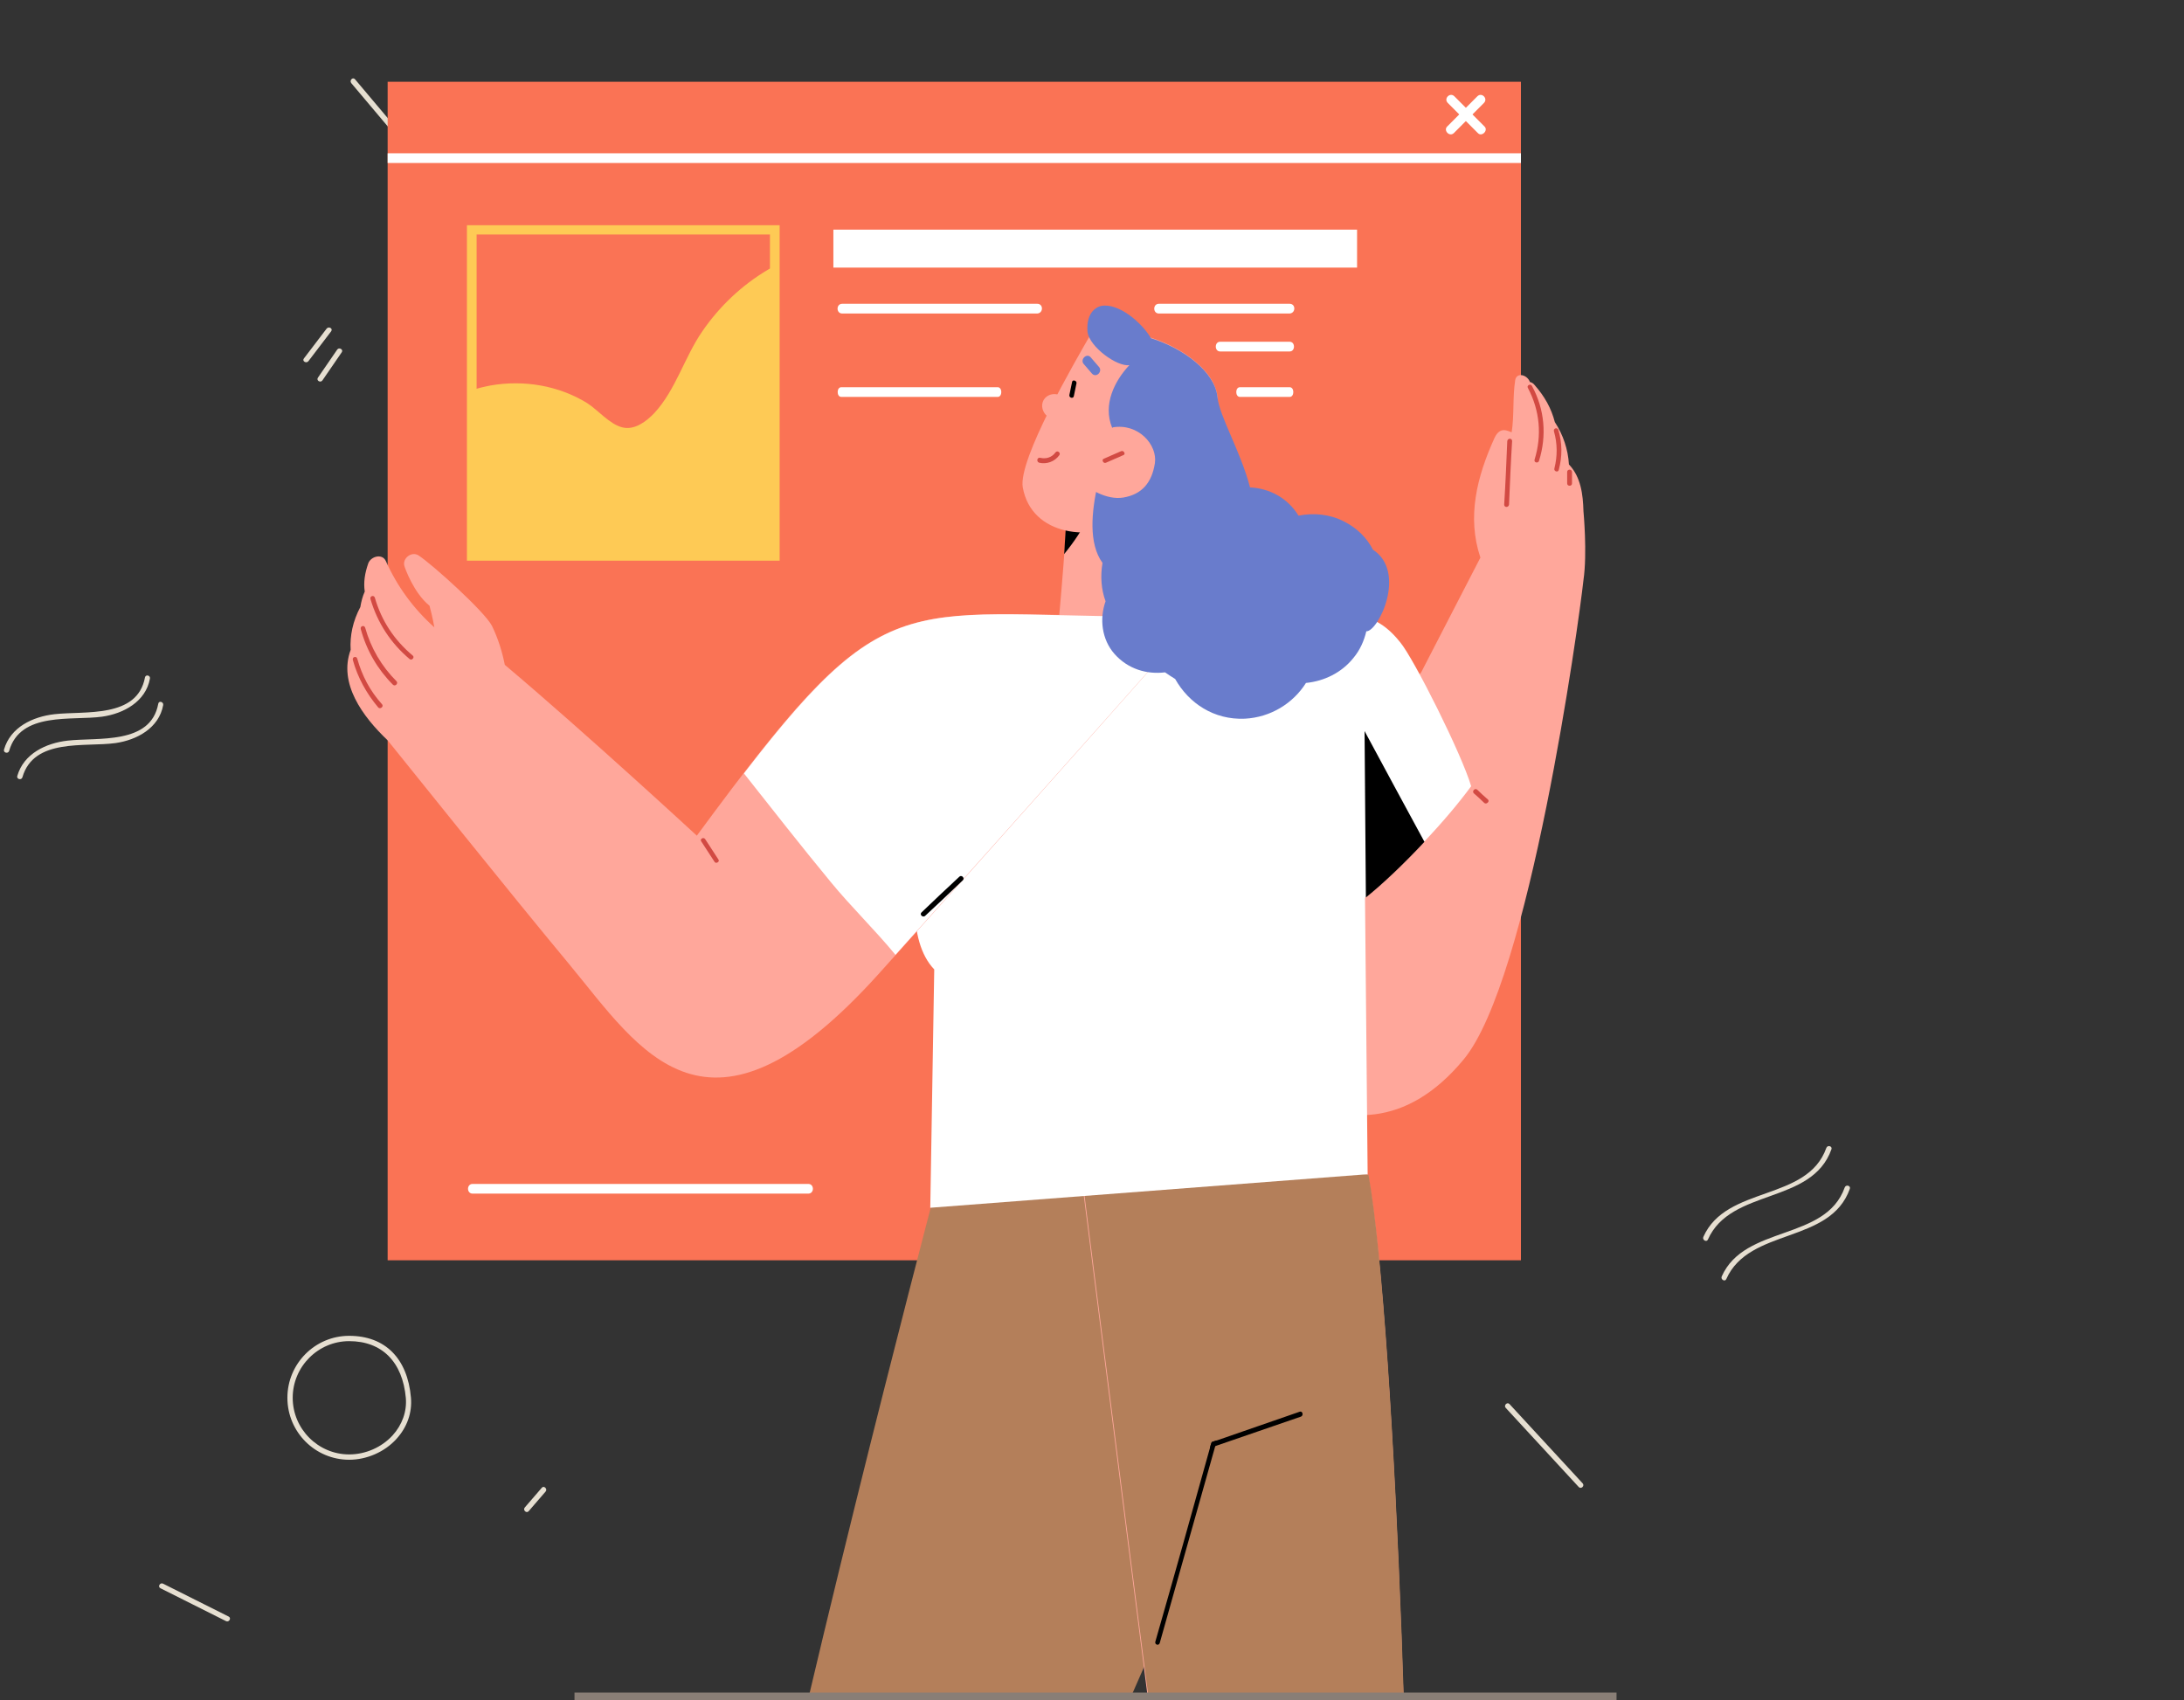 <svg width="280" height="218" viewBox="0 0 280 218" fill="none" xmlns="http://www.w3.org/2000/svg">
<rect x="0" y="0" width="280" height="218" fill="#333333" stroke="none"/>
<g clip-path="url(#clip0)">
<path d="M171.407 150.381C169.512 150.381 167.957 148.822 167.957 146.921C167.957 145.02 169.512 143.461 171.407 143.461C173.374 143.461 174.662 144.728 174.856 146.872C174.929 147.725 174.638 148.554 174.03 149.187C173.374 149.967 172.403 150.381 171.407 150.381ZM171.407 144.168C169.876 144.168 168.637 145.41 168.637 146.946C168.637 148.481 169.876 149.724 171.407 149.724C172.208 149.724 173.01 149.382 173.544 148.798C174.006 148.286 174.249 147.652 174.176 146.994C174.03 145.167 173.034 144.168 171.407 144.168Z" fill="#E6DFD1"/>
<path d="M156.474 45.975C153.413 45.975 150.911 43.465 150.911 40.395C150.911 37.324 153.413 34.815 156.474 34.815C159.705 34.815 161.722 36.837 162.037 40.37C162.159 41.735 161.697 43.051 160.726 44.123C159.657 45.293 158.053 45.975 156.474 45.975ZM156.474 35.497C153.778 35.497 151.591 37.69 151.591 40.395C151.591 43.1 153.778 45.293 156.474 45.293C157.883 45.293 159.292 44.684 160.24 43.636C161.066 42.734 161.479 41.589 161.382 40.419C161.09 37.251 159.341 35.497 156.474 35.497Z" fill="#E6DFD1"/>
<path d="M159.939 180.158C158.919 181.937 157 181.596 155.809 180.256C155.105 179.452 154.546 178.648 153.574 178.136C151.947 177.259 150.1 177.283 148.448 178.038C148.06 178.209 148.4 178.794 148.789 178.623C150.538 177.843 152.676 178.038 154.157 179.33C155.032 180.085 155.518 181.279 156.587 181.815C158.044 182.546 159.745 181.889 160.547 180.524C160.717 180.11 160.134 179.769 159.939 180.158Z" fill="#E6DFD1"/>
<path d="M159.088 183.766C158.067 185.545 156.148 185.204 154.958 183.863C154.253 183.059 153.695 182.255 152.723 181.743C151.095 180.866 149.249 180.89 147.597 181.646C147.208 181.816 147.548 182.401 147.937 182.231C149.686 181.451 151.824 181.646 153.306 182.937C154.181 183.693 154.666 184.887 155.735 185.423C157.193 186.154 158.893 185.496 159.695 184.131C159.889 183.741 159.306 183.4 159.088 183.766Z" fill="#E6DFD1"/>
<path d="M177.772 154.183C175.61 156.571 173.448 158.983 171.261 161.371C170.97 161.688 171.455 162.176 171.747 161.859C173.909 159.471 176.071 157.058 178.258 154.67C178.549 154.353 178.063 153.866 177.772 154.183Z" fill="#E6DFD1"/>
<path d="M234.144 147.176C231.69 154.072 221.317 151.952 218.378 158.58C218.208 158.97 218.791 159.311 218.961 158.921C221.9 152.293 232.273 154.462 234.8 147.346C234.946 146.932 234.29 146.761 234.144 147.176Z" fill="#E6DFD1"/>
<path d="M236.501 152.244C234.047 159.14 223.674 157.02 220.734 163.648C220.564 164.038 221.147 164.379 221.318 163.989C224.257 157.361 234.63 159.53 237.157 152.415C237.302 152 236.646 151.83 236.501 152.244Z" fill="#E6DFD1"/>
<path d="M202.902 190.172C199.769 186.785 196.659 183.398 193.525 180.011C193.234 179.694 192.748 180.182 193.039 180.498C196.173 183.886 199.283 187.273 202.416 190.66C202.732 190.952 203.194 190.489 202.902 190.172Z" fill="#E6DFD1"/>
<path d="M140.903 123.296C140.125 124.343 139.323 125.391 138.546 126.439C138.279 126.78 138.862 127.121 139.129 126.78C139.906 125.732 140.708 124.685 141.486 123.637C141.728 123.296 141.145 122.954 140.903 123.296Z" fill="#E6DFD1"/>
<path d="M167.163 93.835C165.924 94.372 164.685 94.883 163.47 95.419C163.082 95.59 163.422 96.175 163.811 96.004C165.05 95.468 166.288 94.957 167.503 94.42C167.892 94.25 167.552 93.665 167.163 93.835Z" fill="#E6DFD1"/>
<path d="M169.108 95.931C167.383 96.711 165.658 97.466 163.934 98.246C163.545 98.417 163.885 99.002 164.274 98.831C165.999 98.051 167.723 97.296 169.448 96.516C169.837 96.346 169.497 95.761 169.108 95.931Z" fill="#E6DFD1"/>
<path d="M146.004 41.979C145.276 42.881 144.547 43.782 143.818 44.684C143.551 45.025 144.012 45.488 144.304 45.171C145.033 44.27 145.761 43.368 146.49 42.467C146.757 42.125 146.296 41.638 146.004 41.979Z" fill="#E6DFD1"/>
<path d="M103.736 11.349C100.99 11.008 98.342 12.007 96.496 14.054C96.205 14.371 96.691 14.858 96.982 14.541C98.731 12.616 101.16 11.714 103.736 12.031C104.148 12.08 104.148 11.398 103.736 11.349Z" fill="#E6DFD1"/>
<path d="M104.899 13.542C102.154 13.201 99.506 14.2 97.66 16.247C97.369 16.564 97.854 17.051 98.146 16.735C99.895 14.809 102.324 13.908 104.899 14.225C105.337 14.273 105.337 13.591 104.899 13.542Z" fill="#E6DFD1"/>
<path d="M44.766 187.15C40.393 187.15 36.846 183.592 36.846 179.206C36.846 174.819 40.393 171.262 44.766 171.262C49.357 171.262 52.248 174.137 52.685 179.181C52.855 181.106 52.2 182.983 50.815 184.494C49.309 186.151 47.025 187.15 44.766 187.15ZM44.766 171.944C40.782 171.944 37.526 175.209 37.526 179.206C37.526 183.202 40.782 186.467 44.766 186.467C46.855 186.467 48.92 185.566 50.329 184.031C51.568 182.666 52.175 180.96 52.03 179.23C51.617 174.6 48.969 171.944 44.766 171.944Z" fill="#E6DFD1"/>
<path d="M41.873 42.136C40.902 43.403 39.93 44.695 38.958 45.962C38.691 46.303 39.274 46.644 39.541 46.303C40.513 45.036 41.485 43.744 42.456 42.477C42.724 42.112 42.141 41.795 41.873 42.136Z" fill="#E6DFD1"/>
<path d="M43.234 44.817L40.756 48.424C40.513 48.789 41.096 49.13 41.339 48.765C42.165 47.571 42.991 46.377 43.817 45.158C44.06 44.817 43.477 44.476 43.234 44.817Z" fill="#E6DFD1"/>
<path d="M51.37 17.11C49.427 14.795 47.459 12.48 45.516 10.165C45.224 9.824 44.763 10.311 45.03 10.652L50.884 17.597C51.176 17.914 51.638 17.426 51.37 17.11Z" fill="#E6DFD1"/>
<path d="M29.314 207.253C26.52 205.84 23.702 204.451 20.908 203.037C20.52 202.842 20.179 203.427 20.568 203.622C23.362 205.035 26.18 206.424 28.974 207.838C29.362 208.033 29.702 207.448 29.314 207.253Z" fill="#E6DFD1"/>
<path d="M69.47 190.732C68.742 191.585 68.013 192.413 67.284 193.266C66.993 193.583 67.478 194.07 67.77 193.753C68.499 192.9 69.228 192.072 69.956 191.219C70.224 190.902 69.738 190.415 69.47 190.732Z" fill="#E6DFD1"/>
<path d="M18.589 86.838C17.617 92.126 10.864 91.127 6.977 91.565C4.207 91.882 1.341 93.222 0.515 96.098C0.393 96.512 1.049 96.683 1.171 96.268C2.628 91.2 9.188 92.418 13.099 91.882C15.844 91.492 18.686 89.957 19.221 87.008C19.318 86.594 18.686 86.424 18.589 86.838Z" fill="#E6DFD1"/>
<path d="M20.29 90.225C19.319 95.513 12.565 94.514 8.678 94.953C5.909 95.269 3.042 96.61 2.216 99.485C2.095 99.899 2.751 100.07 2.872 99.656C4.33 94.587 10.889 95.806 14.8 95.269C17.545 94.88 20.387 93.344 20.922 90.396C20.995 89.982 20.363 89.787 20.29 90.225Z" fill="#E6DFD1"/>
<path d="M194.99 10.484H49.698V161.577H194.99V10.484Z" fill="#FA7355"/>
<path d="M194.989 19.652H49.698V20.897H194.989V19.652Z" fill="white"/>
<path d="M190.303 16.199C189.004 14.897 187.706 13.596 186.463 12.351C185.899 11.785 185.052 12.634 185.616 13.2C186.915 14.501 188.214 15.803 189.456 17.048C189.964 17.613 190.868 16.708 190.303 16.199Z" fill="white"/>
<path d="M186.406 17.048C187.705 15.746 189.003 14.444 190.246 13.2C190.81 12.634 189.963 11.785 189.399 12.351C188.1 13.652 186.801 14.954 185.559 16.199C184.994 16.708 185.841 17.613 186.406 17.048Z" fill="white"/>
<path d="M173.983 29.441H106.843V34.308H173.983V29.441Z" fill="white"/>
<path d="M99.954 71.883H59.862V28.875H99.954V71.883ZM61.104 70.638H98.712V30.063H61.104V70.638Z" fill="#FECA55"/>
<path d="M99.333 34.082V71.261H60.483V50.04C61.273 49.757 62.064 49.587 62.911 49.418C67.146 48.682 71.607 49.418 75.278 51.681C76.689 52.587 78.157 54.398 79.795 54.794C81.376 55.19 82.901 54.001 83.917 52.926C86.627 49.983 87.757 45.796 90.016 42.514C92.218 39.288 95.098 36.572 98.429 34.591C98.712 34.422 99.05 34.252 99.333 34.082Z" fill="#FECA55"/>
<path d="M165.344 38.949H148.573C147.783 38.949 147.783 40.194 148.573 40.194H165.344C166.135 40.138 166.135 38.949 165.344 38.949Z" fill="white"/>
<path d="M165.344 43.815H156.422C155.688 43.815 155.688 45.059 156.422 45.059H165.344C166.078 45.059 166.078 43.815 165.344 43.815Z" fill="white"/>
<path d="M165.344 49.643H158.963C158.342 49.643 158.342 50.888 158.963 50.888H165.344C165.965 50.888 165.965 49.643 165.344 49.643Z" fill="white"/>
<path d="M103.624 151.787H60.596C59.806 151.787 59.806 153.032 60.596 153.032H103.624C104.415 153.032 104.415 151.787 103.624 151.787Z" fill="white"/>
<path d="M127.906 49.643H107.86C107.239 49.643 107.239 50.888 107.86 50.888H127.906C128.527 50.888 128.527 49.643 127.906 49.643Z" fill="white"/>
<path d="M132.988 38.949H107.973C107.182 38.949 107.182 40.194 107.973 40.194H132.988C133.779 40.138 133.779 38.949 132.988 38.949Z" fill="white"/>
<path d="M111.643 320.309C116.217 305.936 120.961 282.791 119.888 274.755L168.732 163.445L153.486 137.131L119.323 154.843C119.323 154.843 101.592 222.354 94.929 257.609C90.638 280.244 87.306 305.257 84.37 316.744C91.654 317.706 104.246 319.517 111.643 320.309Z" fill="#B47F5A"/>
<path d="M175.395 150.542C179.065 170.744 181.493 248.384 180.251 269.209C180.251 269.209 190.02 296.145 182.058 341.982H150.944C150.944 341.982 149.137 332.815 161.334 331.57C169.861 330.721 158.906 302.822 153.994 269.152C150.38 244.14 138.126 146.807 138.126 146.807L175.395 150.542Z" fill="#FFA79B"/>
<path d="M187.028 317.877C188.553 288.508 180.308 269.267 180.308 269.267C181.551 248.443 179.066 170.802 175.452 150.6L138.24 146.922C138.24 146.922 150.493 244.255 154.107 269.267C157.1 290.035 159.811 309.559 161.448 320.933C162.747 320.82 181.212 319.688 187.028 317.877Z" fill="#B47F5A"/>
<path d="M156.027 184.666L155.801 185.402C153.429 193.833 151.057 202.209 148.686 210.64C148.573 211.037 148.008 210.867 148.121 210.471C150.493 202.209 152.808 193.947 155.123 185.628C155.18 185.402 155.236 185.175 155.349 184.892C155.575 184.836 155.801 184.723 156.027 184.666Z" fill="black"/>
<path d="M166.813 181.61C163.142 182.855 159.472 184.156 155.802 185.401C155.576 185.458 155.35 185.571 155.124 185.628C155.18 185.401 155.237 185.175 155.35 184.892C155.576 184.779 155.802 184.722 156.028 184.666C159.585 183.421 163.086 182.232 166.643 180.987C166.982 180.874 167.152 181.44 166.813 181.61Z" fill="black"/>
<path d="M203.008 65.545C202.952 63.395 202.67 61.131 201.145 59.547C201.032 57.623 200.411 55.755 199.338 54.114C198.886 52.36 198.039 50.832 196.741 49.361C196.571 49.134 196.345 49.021 196.119 48.965C196.119 48.965 196.119 48.965 196.119 48.908C195.724 48.003 194.425 47.72 194.256 48.738C193.917 50.889 194.143 53.265 193.804 55.416C193.353 55.303 192.336 54.567 191.602 56.151C189.343 61.131 188.045 66.281 189.795 71.487L182.172 86.257C182.003 85.974 167.208 110.42 166.022 117.72C165.345 122.134 164.949 126.831 165.175 131.302C165.288 134.414 165.683 137.47 165.796 140.582C172.177 143.978 180.196 144.826 187.649 135.829C196.063 125.699 202.387 80.089 203.008 74.373C203.517 70.921 203.008 65.545 203.008 65.545Z" fill="#FFA79B"/>
<path d="M188.609 100.801C187.028 102.952 184.882 105.498 182.567 107.931C179.348 111.383 175.847 114.609 173.363 116.307C172.403 116.759 171.556 117.155 170.765 117.495C167.716 118.966 165.514 120.041 161.787 121.683C159.02 122.927 156.197 124.059 153.373 125.191V78.958C170.539 79.467 174.831 76.468 179.518 82.353C181.268 84.447 187.423 96.727 188.609 100.801Z" fill="white"/>
<path d="M182.623 107.93C180.082 110.647 177.372 113.25 175.113 115.061L174.944 93.727C177.485 98.423 180.026 103.177 182.623 107.93Z" fill="black"/>
<path d="M193.24 56.547C193.127 59.263 193.014 61.98 192.844 64.696C192.844 65.092 193.409 65.092 193.466 64.696C193.579 61.98 193.692 59.263 193.861 56.547C193.861 56.151 193.296 56.151 193.24 56.547Z" fill="#D24A43"/>
<path d="M196.402 49.474C196.232 49.134 195.668 49.417 195.894 49.757C197.418 52.643 197.7 55.812 196.741 58.924C196.628 59.32 197.192 59.433 197.305 59.094C198.322 55.868 198.039 52.473 196.402 49.474Z" fill="#D24A43"/>
<path d="M199.79 55.132C199.677 54.736 199.112 54.905 199.225 55.301C199.677 56.886 199.677 58.47 199.282 60.055C199.169 60.451 199.79 60.621 199.846 60.225C200.298 58.527 200.298 56.829 199.79 55.132Z" fill="#D24A43"/>
<path d="M200.919 60.508C200.919 61.017 200.919 61.47 200.919 61.979C200.919 62.376 201.54 62.376 201.54 61.979C201.54 61.47 201.54 61.017 201.54 60.508C201.54 60.112 200.919 60.112 200.919 60.508Z" fill="#D24A43"/>
<path d="M190.755 102.499C190.303 102.102 189.852 101.706 189.4 101.254C189.117 100.971 188.666 101.423 188.948 101.706C189.4 102.103 189.852 102.499 190.303 102.951C190.586 103.178 191.037 102.725 190.755 102.499Z" fill="#D24A43"/>
<path d="M119.266 154.843L119.774 124.285C112.716 116.928 122.711 92.482 122.711 92.482L153.147 79.014L163.989 82.975L170.313 85.295L174.774 86.936L174.83 93.67L175 115.004L175.339 150.542L119.266 154.843Z" fill="white"/>
<path d="M136.658 66.394C136.94 66.846 135.246 85.124 135.246 85.124L151.453 82.465L147.274 65.318L136.658 66.394Z" fill="#FFA79B"/>
<path d="M136.432 71.034C137.674 69.507 138.803 67.865 139.65 66.055L136.658 66.338C136.714 66.507 136.601 68.488 136.432 71.034Z" fill="black"/>
<path d="M89.338 107.138C89.338 107.138 74.996 93.896 64.719 85.238C64.38 83.54 63.872 81.899 63.081 80.258C62.178 78.447 55.401 72.335 53.651 71.204C52.747 70.638 51.562 71.6 51.844 72.562C51.901 72.788 53.03 76.014 55.063 77.655C55.458 79.07 55.684 80.428 55.684 80.428C53.03 78.051 50.941 75.222 49.472 71.939C49.021 70.921 47.552 71.317 47.214 72.222C46.762 73.524 46.593 74.656 46.762 75.844C46.48 76.466 46.31 77.146 46.197 77.825C45.237 79.635 44.842 81.503 44.955 83.314C43.374 87.615 46.48 91.859 49.698 94.915C52.409 98.253 64.832 113.815 72.963 123.605C82.111 134.64 90.637 149.297 112.66 124.85C134.626 100.404 153.542 78.956 153.542 78.956C113.789 79.635 114.975 72.279 89.338 107.138Z" fill="#FFA79B"/>
<path d="M106.504 113.079C109.102 116.248 112.151 119.191 114.805 122.416C135.811 98.989 153.486 79.013 153.486 79.013C117.177 79.578 115.144 73.467 95.38 99.158C99.051 103.799 102.721 108.495 106.504 113.079Z" fill="white"/>
<path d="M122.994 112.4C121.356 113.928 119.719 115.456 118.137 116.984C117.855 117.267 118.307 117.663 118.589 117.437C120.227 115.909 121.864 114.381 123.445 112.853C123.728 112.57 123.276 112.117 122.994 112.4Z" fill="black"/>
<path d="M92.105 110.192C91.54 109.344 90.976 108.438 90.411 107.589C90.185 107.25 89.677 107.589 89.903 107.872C90.467 108.721 91.032 109.627 91.597 110.475C91.766 110.815 92.331 110.475 92.105 110.192Z" fill="#D24A43"/>
<path d="M52.917 84.049C50.545 82.068 48.908 79.578 48.06 76.636C47.948 76.24 47.383 76.409 47.496 76.805C48.399 79.861 50.093 82.464 52.522 84.501C52.804 84.728 53.199 84.275 52.917 84.049Z" fill="#D24A43"/>
<path d="M50.828 87.332C48.908 85.409 47.553 83.088 46.819 80.485C46.706 80.089 46.141 80.259 46.254 80.655C46.988 83.371 48.4 85.805 50.376 87.785C50.658 88.068 51.11 87.615 50.828 87.332Z" fill="#D24A43"/>
<path d="M48.964 90.275C47.439 88.577 46.423 86.653 45.802 84.446C45.689 84.05 45.124 84.22 45.237 84.616C45.858 86.879 46.988 88.917 48.512 90.728C48.794 90.954 49.246 90.558 48.964 90.275Z" fill="#D24A43"/>
<path d="M156.083 50.831C155.631 46.644 148.912 42.795 143.886 42.626C141.684 42.569 141.006 40.815 140.103 42.399C137.844 46.304 130.503 58.923 131.124 62.488C132.254 68.77 139.99 69.505 144.789 66.733C149.589 63.96 156.704 56.83 156.083 50.831Z" fill="#FFA79B"/>
<path d="M133.834 51.228C134.399 50.379 135.585 50.322 136.319 50.945C136.545 51.171 136.545 51.568 136.319 51.794L136.262 51.85C136.319 51.907 136.375 51.964 136.432 52.077C136.883 52.699 135.811 53.265 135.415 52.643C135.415 52.643 135.359 52.643 135.415 52.699C135.811 53.095 135.415 53.831 134.851 53.661C133.834 53.378 133.269 52.133 133.834 51.228Z" fill="#FFA79B"/>
<path d="M139.82 45.796C140.159 46.192 140.554 46.645 140.893 47.041C141.401 47.607 140.554 48.512 139.99 47.89C139.651 47.494 139.256 47.041 138.917 46.645C138.465 46.079 139.312 45.23 139.82 45.796Z" fill="#697CCC"/>
<path d="M138.013 49.134C137.9 49.7 137.787 50.266 137.674 50.775C137.617 51.171 136.996 51.002 137.109 50.605C137.222 50.04 137.335 49.474 137.448 48.964C137.504 48.625 138.069 48.795 138.013 49.134Z" fill="black"/>
<path d="M133.383 58.699C134.117 58.868 134.851 58.642 135.303 58.02C135.528 57.68 136.037 58.02 135.811 58.359C135.19 59.208 134.173 59.547 133.213 59.321C132.818 59.151 132.987 58.585 133.383 58.699Z" fill="#D24A43"/>
<path d="M176.016 70.469C175.226 68.941 173.983 67.696 172.289 66.847C170.539 65.941 168.449 65.715 166.473 66.111C165.061 63.791 162.69 62.603 160.262 62.489C159.076 57.906 156.309 53.322 156.083 50.889C155.744 47.663 151.735 44.664 147.556 43.362C146.596 41.665 143.886 39.118 141.571 39.175C140.837 39.175 139.199 39.797 139.425 42.57C139.707 44.494 143.208 47.041 144.789 46.814C142.926 48.795 141.345 51.851 142.587 54.85C142.926 55.925 137.731 67.186 141.345 72.166C141.063 73.864 141.176 75.561 141.74 77.089C140.95 79.296 141.232 81.956 142.87 83.823C144.62 85.804 147.048 86.483 149.363 86.2C149.759 86.483 150.21 86.766 150.662 87.049C152.413 90.161 155.631 92.312 159.584 92.142C162.916 91.972 165.795 90.161 167.433 87.558C169.748 87.332 172.007 86.257 173.532 84.333C174.379 83.314 174.887 82.126 175.169 80.937C176.694 80.994 180.421 73.355 176.016 70.469Z" fill="#697CCC"/>
<path d="M148.065 59.377C148.403 57 145.919 54.227 142.644 54.793C141.345 57.057 139.933 59.264 138.522 61.471C139.425 62.716 141.91 64.13 143.999 63.791C146.371 63.395 147.669 61.923 148.065 59.377Z" fill="#FFA79B"/>
<path d="M141.514 58.812L143.717 57.85C144.055 57.68 144.394 58.246 143.999 58.359C143.265 58.699 142.531 58.982 141.797 59.321C141.458 59.491 141.176 58.925 141.514 58.812Z" fill="#D24A43"/>
<line x1="73.654" y1="217.5" x2="207.248" y2="217.5" stroke="#897E76"/>
</g>
<defs>
<clipPath id="clip0">
<rect width="279" height="218" fill="white" transform="translate(0.5)"/>
</clipPath>
</defs>
</svg>
